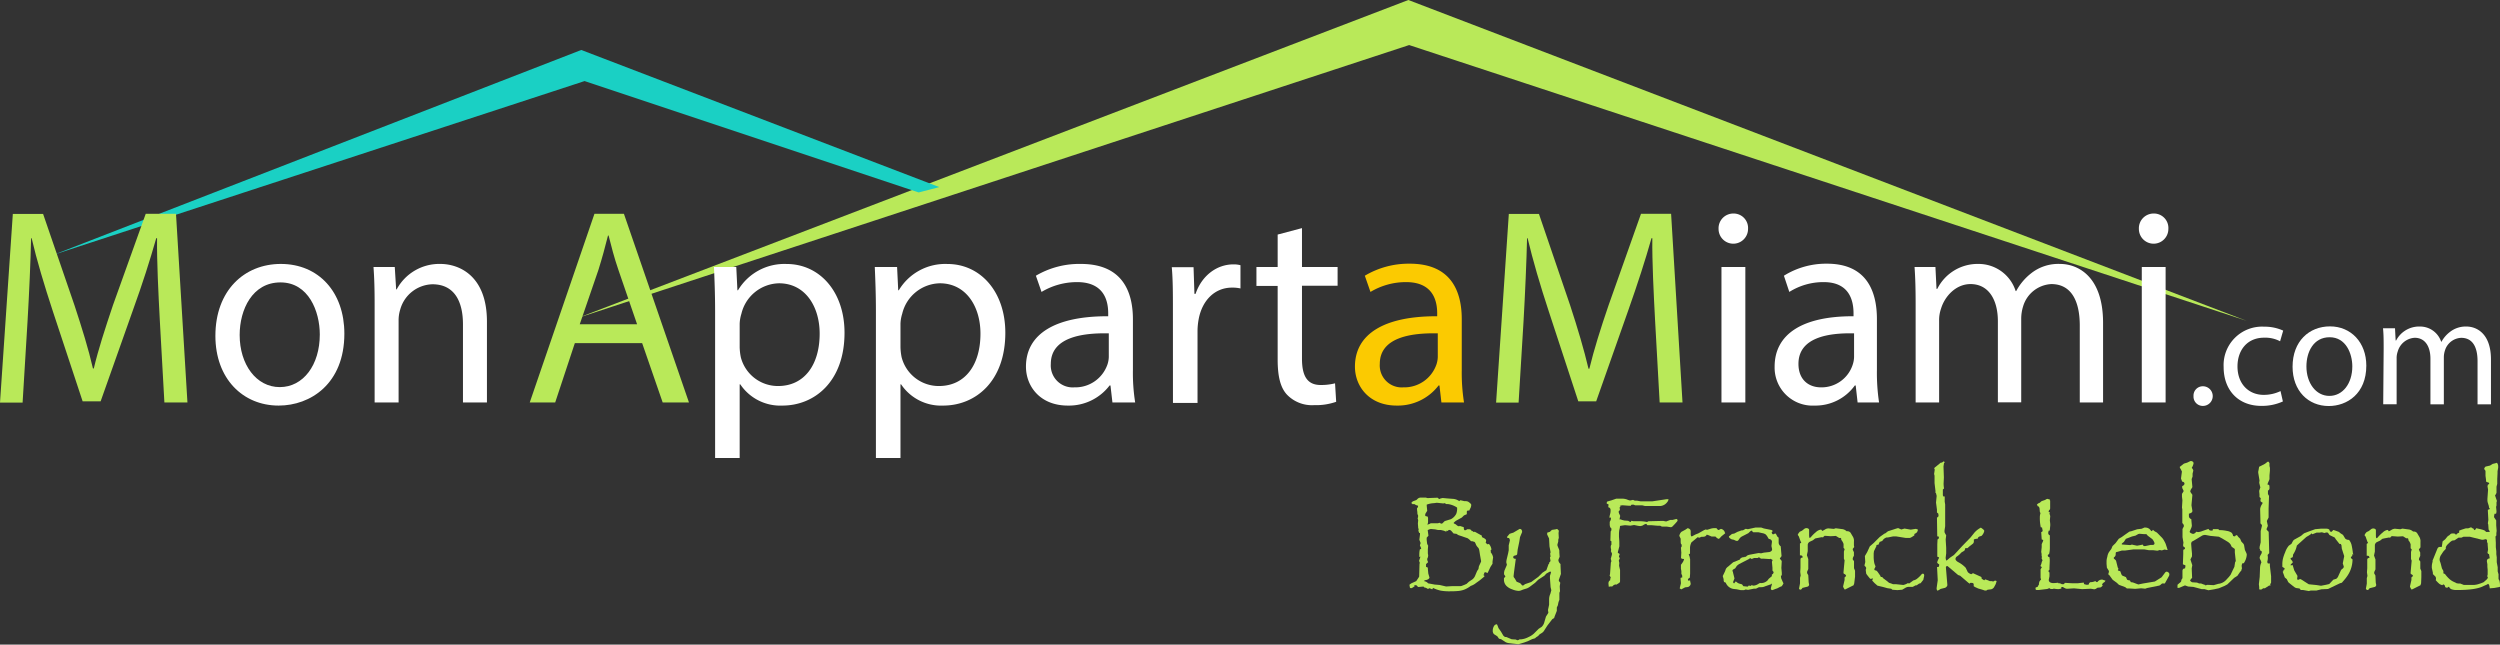 <svg xmlns="http://www.w3.org/2000/svg" viewBox="0 0 508.84 131.2"><rect x="0" y="0" width="508.84" height="131.2" fill="#333333" stroke="none"/><defs><style>.cls-1{fill:#b9e959;}.cls-2{fill:#1ad0c4;}.cls-3{fill:#fff;}.cls-4{fill:#fbca01;}</style></defs><title>Fichier 3</title><g id="Calque_2" data-name="Calque 2"><g id="logoV"><polygon id="Toit_2" data-name="Toit 2" class="cls-1" points="117.59 64.72 286.65 0 457.29 65.31 286.81 9.17 117.59 64.72"/><polygon id="Toit_1" data-name="Toit 1" class="cls-2" points="10.98 51.83 118.31 10.17 191.19 38.08 186.98 39.17 118.98 16.5 10.98 51.83"/><g id="by_Franck_Lablond" data-name="by Franck Lablond"><path class="cls-1" d="M303.89,113.4a.12.12,0,0,1,0,.11l-.11.83v.4l-.41.64-.47,1-.17.28a1,1,0,0,0-.37-.2l-.29.12,0,.4-.28,0,.3.17.06.17-.94.78-.77.55a3.32,3.32,0,0,1-1.08.6,6,6,0,0,1-1.2.71,4.67,4.67,0,0,1-1.21.31,15.69,15.69,0,0,1-1.75.08,10.37,10.37,0,0,1-1.94-.13,7,7,0,0,1-1.58-.55l-.17.28-.56-.23-.32.16a1.59,1.59,0,0,0-.76-.32l-.1-.16h-.24l-.86.08a1,1,0,0,1-.32-.33l-.49-.08.08.24-.25.17a1.27,1.27,0,0,1-.44.24.51.51,0,0,1-.27-.08l-.09-.47,0-.18.36-.26,1-.45.39-.58.21-.33.07-2.54.06-.28-.15-.39.28-.87-.23.08,0-.6a4.6,4.6,0,0,1,.11-.94l.22-.11.06-.1L289,111l.15-.47-.26-.66.13-1.09,0-.31h-.18l-.15-.46.07-.36-.11-.13,0-.2-.06-.76.06-.69-.11-.38.09-.25,0-.17,0-.19a.88.88,0,0,1-.14-.34c0-.1,0-.35-.07-.75l0-.39a.33.33,0,0,0,.2-.29l0-.19a1.52,1.52,0,0,1-.71-.31l-.45,0-.05-.13h-.12v-.19l.27-.25.73-.27.26-.25a.88.88,0,0,1,.63-.24l.47,0,.57,0,.31.1,2.08-.08.19.19.26.08.11-.11.47-.1,1.07.1,1.08.08A2.39,2.39,0,0,1,297,102l.24-.19.47.11.32.08h.39l.36.08c.45.3.67.52.67.68a1.52,1.52,0,0,1-.26.83l-.13.32-.21,0c-.2,0-.3.09-.3.28v.47l-.57.24-.45.44-1.23.68-.41.36v.14l.37.18.38.31.33.13.13-.1.83.26q0,.63.24.63a.61.61,0,0,0,.43-.21l.32,0a.73.73,0,0,1,.41.09.74.74,0,0,1,.23.3h.2l.19.19.21-.08,1.46.81v.28l.26.14c.4.18.6.38.6.57a1,1,0,0,1-.1.42c.2.23.35.35.45.35l.21-.09a2.16,2.16,0,0,1,.52,1.1c0,.06-.07.16-.2.28l.07.08,0,.27A2.11,2.11,0,0,1,303.89,113.4Zm-2.44.91v-.15l-.21-1.17c-.09-.59-.15-1-.19-1.14a.94.94,0,0,0-.28-.47,2.16,2.16,0,0,1-.33-.47l-.16-.39-.14-.21-.47-.15-.26,0a3.58,3.58,0,0,0-.7-.61l-1.91-.65-.35-.24-.6-.08-.45-.52a.59.59,0,0,0-.45-.2c-.11,0-.19.07-.24.22l-.28-.1,0,.18-.25,0-.26-.13-.63-.15h-.59l-.58-.13-.86-.08a1.64,1.64,0,0,0-.67.24l.15,1.12-.36.41,0,.42c.05.48.09.75.1.82a2,2,0,0,0,.2.38l-.06.74,0,.85.06.33a1.29,1.29,0,0,1-.19.74,1.23,1.23,0,0,0,.19.69l-.43.41,0,.55.37.16,0,.27.09.93.24.82c-.07.31-.41.49-1,.55l-.07.2a1.19,1.19,0,0,1,.79.43l.33.06,1,.19,1,.08,1.33.31,1.23-.07,1.67,0a1,1,0,0,0,.43-.11l.41-.16.43-.19.47-.44.71-.47a1.88,1.88,0,0,0,.6-.84l.37-.88.27-.39.09-.55Zm-4.88-11a4.37,4.37,0,0,0-1.84-.71l-.37,0-.3-.19-.3.06-1.31-.14-.58.08a4.8,4.8,0,0,0-1.48.3l0,.25.1,1-.4.66,0,.1,0,.11v.19l.51.14.06.3q0,.61,0,.75a1.28,1.28,0,0,1-.15.57,1.87,1.87,0,0,0,.56-.2l.15-.08,1,0,.09,0,.1,0,.15,0,.12,0,.34-.1a.75.75,0,0,0,.37.18.25.25,0,0,0,.21-.08l.45-.44,1.27-.39a2.59,2.59,0,0,0,1.07-1.07A2.93,2.93,0,0,0,296.57,103.32Z"/><path class="cls-1" d="M317.7,116.82l-.44,1.26v0l.05.2.26.33-.11.72.06,1-.13.33v1.42l-.18.47-.13.65-.21.44,0,.69-.45,1.15-.09.3-.38.24-1,1.3-.58.9a1.66,1.66,0,0,1-.66.68l-.33.2-.32.35-.39.25-.25.22-.56.16-.82.39-.81.3-1.16.35-1.21-.13-.66-.08a2,2,0,0,1-.79-.23l-.88-.58-.43-.1-.35-.5-.68-.43a1,1,0,0,1-.24-.74,1.74,1.74,0,0,1,.37-1.07.68.68,0,0,1,.49-.19l.17.39.13.37.51.72.48.82c.19.19.33.28.41.28h0l.19,0,1.09.46.89.06a.58.58,0,0,0,.34.14.66.66,0,0,0,.36-.18l.3,0a4,4,0,0,0,1.53-.46,4.13,4.13,0,0,0,1.09-.69l1-1,.6-.39a2.06,2.06,0,0,0,.56-1l.32-1.09.49-.77-.08-.57.23-1.07v-1.1a2.68,2.68,0,0,1,.25-1.12l.2-.74-.15-.62-.13-1.86,0-.31v-.13l.22-.71-.15-.2-.37.2-.45.26-.38.42-1.25.81-.64.63-1,.75a3.31,3.31,0,0,1-.64.38L310,120l-.47.19a1.9,1.9,0,0,1-.43.08,3.94,3.94,0,0,1-1.35-.33,3,3,0,0,1-1.14-.69,1.8,1.8,0,0,1-.5-1.33v-.28c.19-.13.28-.24.28-.35v0l0,0-.26-.39,0-.39.07-.35.51-1.2-.12-.47v-.17a3.87,3.87,0,0,1,.12-.66l.24-1c.05-.23.09-.46.13-.67l0-1,.24-1a.9.9,0,0,0-.18-.47l-.38-.06,0-.22.49-.58.3-.11.45-.13,1.29-.76h.08a.38.38,0,0,1,.31.16.66.66,0,0,1,.12.41v.08l-.42,1-.16,1-.32,1.54-.1.91a.3.3,0,0,1-.2.24l-.39.11a.3.3,0,0,0-.21.31c0,.21.17.32.52.32l-.37,2.77-.09.8.07.21.19.24.37.64.73.3.36.41.17.08H310l.41-.3,1.25-.43.53-.39.9-.65.86-.86.54-.35.25-.15.46-1.28.1,0,0-.24.29-.34-.12-.73.12-.2-.08-.58.09-.29-.22-1.18-.09-1.62-.38-.79a.59.59,0,0,1,0-.17v-.22l.55-.18.41-.39.75-.11.3-.08c.24.18.37.33.37.46V108l-.07.48.05,1-.11.39v.34l-.17.61,0,.2c.12.32.22.56.29.72a1,1,0,0,1,.1.37v.35l.06.86-.19.46a.79.79,0,0,0-.06.25,1.11,1.11,0,0,0,.43.76l0,.33Z"/><path class="cls-1" d="M341.46,105.82a.79.79,0,0,1-.08.28l-.42.48-.45.47a.7.7,0,0,1-.43.26h0l-.83-.13-1,0-.35-.18-.59,0-1.23-.11-.43,0-.36,0-.22-.28-.3.09-.53.3-.39.08-.47-.06-.76-.16h0l-.05,0-.73.13-1.08-.1-.72.1-.31.06a3.27,3.27,0,0,1-.14.8,5.65,5.65,0,0,0-.07.95v.44l.07,1,0,.71a1,1,0,0,1,0,.26l-.31,1.2.05.16c.21.06.32.15.32.27l-.13.36,0,.24.17.07,0,.1-.21.5.11.45-.05.58.2.88,0,1.46,0,.79a.45.45,0,0,1-.12.32,4.6,4.6,0,0,1-.48.31l-.24.13,0-.08a1,1,0,0,0-.56.23l-.19.19-.08,0-.15,0-.18,0-.3.06-.06-.63a.93.93,0,0,1,.08-.44.81.81,0,0,1,.28-.27l0-.2a1.35,1.35,0,0,1,.11-.35l-.24-.41.09-.27.17-2.36.11-.28-.13-.49.23-.82v-.39l-.13-.08v-.13l-.08-.08.06-.33-.08-.42v-.32a.43.43,0,0,1,.13-.28l0-.71-.21-.13.06-1.88a.49.49,0,0,0,.15-.4v-.2a.77.77,0,0,1-.27-.35,1.73,1.73,0,0,1-.07-.6l0-.41a1.17,1.17,0,0,0,.24-.6l0-.28-.28.09,0-.33.14-.55a2.35,2.35,0,0,0,.07-.6.82.82,0,0,0-.1-.48.68.68,0,0,0-.37-.21l.06-.57-.38-.18q0-.35.15-.42l.81-.23,1-.35,1.23,0a3.52,3.52,0,0,1,.94.17,2.15,2.15,0,0,0,.66.21h0l.57-.13.37.17.47,0,.71.13.49,0h1.89l2.92-.44h.37a1,1,0,0,1-.26.6,1.93,1.93,0,0,1-1.37.79h-.15l-3,0-.54-.13-1.46,0-.28-.13a1.74,1.74,0,0,0-.47,0l-.08.08-.05.13-.34,0-1.31-.1a1.63,1.63,0,0,0-.6.13l.17.13-.21.15.06.57c-.18.16-.26.27-.26.35a1.49,1.49,0,0,0,.18.52l.14.31-.14.71.36,0,.07.13.15,0,.38.1.79.06.44.25.17-.1,0-.15.51.09,1.44,0a7.21,7.21,0,0,1,1.31.16l.24-.16h.19l2.83-.07.61.12.83-.31.46,0,.83-.21Z"/><path class="cls-1" d="M351.12,108.44a.19.19,0,0,1,0,.12l-.75.6-.39.43-.24.09-.34-.23-.24-.24-.77,0-.73-.31-.28-.08a.76.76,0,0,1-.36.37,2.3,2.3,0,0,1-.73.07l-.43.19-.32-.11-.26.21-1,.83a2.55,2.55,0,0,0-.3,1.29l0,1-.28.19a1.81,1.81,0,0,1,.26.88H344l0,.38,0,1.72,0,.91-.06.82q-.39.24-.39.39a1.72,1.72,0,0,0,.09.24l.36-.08,0,.12.11.53v.07a.63.63,0,0,1-.2.41.68.68,0,0,1-.43.24l-.51.06-.77.41-.32-.2.06-.27.19-.77-.08-1,.08-.15h.26v-.16l0-.24-.17-.39,0-.55-.09-.46v-.39l0-.43a1.71,1.71,0,0,0,.11-.14l.16-.22c.07-.1.14-.22.22-.36l.13-.32,0-.14c-.4,0-.6-.09-.6-.28l.06-1-.08-1a.73.73,0,0,1,.15-.25v-.39l-.15-.16-.05-.32,0-.72-.28-.58a1.57,1.57,0,0,1,.41-.81l.81-.44.48-.32a1.05,1.05,0,0,1,.49.25.71.71,0,0,1,.13.48v.44c0,.33.07.5.21.5h.05l.66-.36.65-.26,1.11-.63.37-.16.28.08.58-.18a2.68,2.68,0,0,1,.77-.16l.56,0c.18.25.32.37.43.37l0,0h.05l.3-.16a.29.29,0,0,1,.15-.06,1,1,0,0,1,.8.82Z"/><path class="cls-1" d="M363,118.74l-.13.25-.21.32-.37.15-.55.29-.48.16a2.88,2.88,0,0,1-.56.2.21.21,0,0,1-.18-.1.26.26,0,0,1-.09-.18,3.66,3.66,0,0,1,.13-.6,1.9,1.9,0,0,0,.1-.47l-.25.18-1.16.4a1.65,1.65,0,0,1-.71.17h-.52l-.6.3-.41,0-1.22.25-.49-.08-.33.14-.27,0-.37,0-.86-.18-.58-.06a2,2,0,0,1-1-.42,2.06,2.06,0,0,1-.64-.87l-.35-.14-.08-.33,0-.24-.18-.63.48-1,.15-.44a1.64,1.64,0,0,1,.49-.51l1-.86.43-.16.71-.3h.06l.07,0a1,1,0,0,1,1-.57l.07-.08h.26a1.12,1.12,0,0,1,.34-.3,3.13,3.13,0,0,1,.64-.17l1.61-.3.48.06.6-.14,1.09-.12c.37-.09.56-.27.56-.54a.1.1,0,0,0,0-.09l-.13-.6.11-.87a.58.58,0,0,0-.19-.4.92.92,0,0,0-.46-.17l-.19-.31a2.36,2.36,0,0,0-.46-.62,1.79,1.79,0,0,0-.68-.25l-.75-.17-.71,0-.34,0a.59.59,0,0,1-.18-.13.69.69,0,0,1-.1-.24l-.35.16-.4.39-1.27.65a1.56,1.56,0,0,0-.53.45l-.18.26a.4.4,0,0,1-.36.22l-.24-.06-.38-.18-.41-.08a1.43,1.43,0,0,1-.38-.23c-.13-.11-.2-.21-.2-.3s0-.08,0-.08l.21-.16.41-.33.45-.08.69-.36.86-.3.23,0,.56-.31.45.08,1.55-.34.67,0h.49l.54.19,1.54.31.22.13v.19l-.17.1c.05.32.16.47.32.47l0,0h0l.35-.16h.06a.16.16,0,0,1,.17.13l.26.49.26.22v.31l0,.68a.94.94,0,0,0,.42.76l.17,2-.36.49.39.49,0,.17-.07,1.26.09,1v.52l-.19.05.05.43a.88.88,0,0,0,.09.28,4.4,4.4,0,0,1,.18.42ZM361,116.41a.91.91,0,0,1-.24-.3l0-.54-.11-1.23.15-.36-.41-.25-.21.06-1.2-.08-.56,0-.41-.3-.26.16-.71,0-.51.2-.3-.17-.35.23-1.95,1-.41.32-.34.52-.47.28a.4.4,0,0,0-.09.24.14.14,0,0,1,0,.06l.11.16,0,.12.3,1.2-.3.77.21.26.35-.43.34.27a1.42,1.42,0,0,0,.37.18l.57.16.26.37.9.09.24-.25.26.13.17-.1.15-.08a2.06,2.06,0,0,0,.36.1,2.12,2.12,0,0,0,1-.37l.1-.06.2-.11a1.85,1.85,0,0,0,1.53-.5l.26-.35.64-.54,0-.17,0-.17a.42.42,0,0,0,.24-.16A.79.79,0,0,0,361,116.41Z"/><path class="cls-1" d="M377.4,118.74l-.13.38-1.78.89a1.83,1.83,0,0,1-.35-.61v-.06l.3-1.29,0-.57.09,0,.22-.27a.8.8,0,0,0-.17-.28,1.22,1.22,0,0,0-.31-.16l-.06-.22.23-2.5-.14-.35,0-.44v-1l.15-.5-.22-.24,0-.8a2.35,2.35,0,0,0-.47-.84v-.14a.3.3,0,0,0-.11-.25l-.32,0-.66-.41-1.06.06-1.22-.09a1.27,1.27,0,0,0-.34.33l-.24-.05-1,.19-.36.08-.45.36-.58.27a.79.79,0,0,0-.48.64l0,1.31-.17.82.28.8v.43l0,1.59-.24.55,0,.2v.08l.24.42.08,1.46.09.47a.47.47,0,0,1-.28.39l-.84.21-.24.06c-.14.24-.27.36-.4.36a.41.41,0,0,1-.28-.15s0,0,0,0l0-.06c0-.07,0-.1,0-.08l.19-1,0-1.12.13-.46-.09-.74.05-.82,0-1.73c0-.23.15-.36.45-.38a.57.57,0,0,0-.13-.37.8.8,0,0,0-.43-.07l0-2.41.28-.19-.15-.28-.36-1-.22-.3.15-.3.26-.33.47-.22.45-.36a.79.79,0,0,1,.48-.16.67.67,0,0,1,.33.1.33.33,0,0,1,.18.22l0,1.26.05.41.25-.08a7.07,7.07,0,0,1,1.09-1.1,1.87,1.87,0,0,1,1-.51c.1,0,.18.09.26.28a2.88,2.88,0,0,0,.6-.31,1.36,1.36,0,0,1,.64-.21h.07l1.07.1.39-.13,1.2.16a1.54,1.54,0,0,1,1,.44l.19,0a.79.79,0,0,1,.67.38l.19.33.26.44a1.67,1.67,0,0,1,.19,1v.75l.06.32-.32.41.11.34.15.29v.55a.57.57,0,0,1,0,.16l-.19.39a1.1,1.1,0,0,0-.05.39l.26.35,0,.38,0,.94v.11l.21.52,0,1.2Z"/><path class="cls-1" d="M391.63,117.1a.3.3,0,0,1,0,.14l-.15.68v0a.25.25,0,0,0,0,.07l-.56.71-.32.09-.5.35-.21,0-.58.31h-.06l-.82,0a1.39,1.39,0,0,0-.6.19l-.67.39-1,.08-1-.08-.23-.2-.76-.11-.87-.24-1.17-.28-.57-.5-.5-.53.17-.47a1.32,1.32,0,0,1-.47.11h-.1l-.24-.28L380,117l-.16-.24-.1-.76.11-.39-.11-.21-.26-.31.17-.68-.08-1.23.47-.81.54-1.17.73-.63,1.3-1.29L383,109l.51-.37.22-.08.54-.42,1.67-.54.39-.11h0l0,0,.65.29.66-.19,1.25.22,1.05-.16a2.07,2.07,0,0,1,.43.16,1.33,1.33,0,0,1-.22.56,1.73,1.73,0,0,1-.51.32l0,.29-.52.34-.37.18h-.06l-.34,0-.45,0-2-.32-.3,0-.26,0-1.09.22H384a1.47,1.47,0,0,0-.88.71l-.54.2-.24.55-.45.08a.35.35,0,0,1,.05.18l-.52,1.07-.06.47,0,.82a7.28,7.28,0,0,0,.1,1,2.72,2.72,0,0,0,.28.78l-.11.31a.94.94,0,0,0-.14.29.43.43,0,0,0,.08.2l.37.11a2.21,2.21,0,0,1,.4.49l.35.5.05.12.08.17h.28l.17.23.84.63.38.32.41.13.38.15.58,0,1.49.16a.11.11,0,0,0,.06,0,3,3,0,0,0,.92-.38l.24.09.88-.64a1.62,1.62,0,0,0,.69-.3,5.82,5.82,0,0,0,.9-.85.47.47,0,0,1,.32-.22.27.27,0,0,1,.19.08A.29.29,0,0,1,391.63,117.1Z"/><path class="cls-1" d="M406.31,118.5a2,2,0,0,1-.3.73l-.06.11a1,1,0,0,1-.71.61l-.69.08-.26.16a.28.28,0,0,1-.13,0,.44.44,0,0,1-.19,0l-.53-.18-.8-.23-.66-.3-.26-.17,0-.35c0-.22-.16-.33-.49-.33H401l-.07.17-.28-.17-1.69-1.45-.41-.14-2.1-1.78a.27.27,0,0,0-.16-.05.19.19,0,0,0-.15.08.32.32,0,0,0-.08.2v0l.3,3.59a.52.52,0,0,1-.18.35.71.71,0,0,1-.32.22l-.88.22-.34.22-.3.14a.71.71,0,0,1-.17-.39v-.13l.23-1.62-.14-2.68.29,0a.69.69,0,0,0,.14-.35,1.35,1.35,0,0,0,0-.2c-.26-.14-.4-.27-.4-.42a3.43,3.43,0,0,1,.38-.88q0-.18-.36-.24v-.39l0-1.28,0-.86.05-1a.61.61,0,0,0,.25-.21.75.75,0,0,0,0-.36l-.31-.06-.06-3.81c.21-.1.32-.23.32-.39a1.72,1.72,0,0,0-.06-.44l-.26-.21v-.58l-.19-1.44.13-1.35-.13-.55-.11-.08,0-.39-.19-1.58,0-1.51-.09-.36.13-.89-.11-.23a.71.71,0,0,1,.12-.2L394,95s.25-.21.71-.58l.26-.23a.86.86,0,0,0,.38-.1l.24-.19.19.11v.21h-.1l-.11.72.08,2.25-.06,1.23a6.72,6.72,0,0,0,.09,1l-.24.21,0,1.18.1.24.28,0,0,.21,0,.85.09.57,0,.26,0,1,0,1.89v1.28l-.13.86v.16a.64.64,0,0,0,.06.33l.28.51a.09.09,0,0,0,0,0v0l-.1.79v.14l.1,1.61V112l0,.63-.11.89v0a2.06,2.06,0,0,0,.13.58l.16-.08.58-.5.83-.57,1.7-1.84,1.67-1.72.8-1a4.63,4.63,0,0,1,1.3-1l.35.26c.23.17.34.31.34.42a1.9,1.9,0,0,1-.56,1l-.27.08a1,1,0,0,0-.35.17,1,1,0,0,0-.17.33,1.74,1.74,0,0,0-.77.16v.32a.64.64,0,0,1-.18.52l-.77.6-.34.31-.19,0H400a1.2,1.2,0,0,1-.19.53l-.56.33-.45.46-.41.33a.67.67,0,0,0-.38.55q0,.31.51.63a5.86,5.86,0,0,1,1.57,1.17l.41.86a1.46,1.46,0,0,0,.73.45l.34-.21,1.57.71a.28.28,0,0,1,.19.25l0,.16.53.34.2-.2.58.2.36.16h.35a.7.7,0,0,1,.34.11.5.5,0,0,1,.36-.19.29.29,0,0,1,.17,0A.17.17,0,0,1,406.31,118.5Z"/><path class="cls-1" d="M428.55,118.19l-.17.25-.28.19-.26.28.13.29c-.23.24-.39.37-.51.37l-.54.05-.36.24-.29.09h0l-.7-.12-1.78.08-1.66-.16-1.29.08a1,1,0,0,1-.64-.16l-.34-.19-.3,0v.3a2.39,2.39,0,0,1-.65.13,6,6,0,0,1-1-.13l.06.1-.42,0-.16,0a.84.84,0,0,1-.21-.15l-.24,0v.08l-.35.08-1.69.2-.28,0c-.21,0-.31-.08-.31-.25v-.24l.48-.2v-.19l.19-.13a2.41,2.41,0,0,1,.11-.69,1.16,1.16,0,0,1,.34-.41l-.1-.39,0-1.36,0-.36.27-.43-.3-.23.18-.44.1-.4.15-.33-.19-.39.06-.3-.06-.22,0-.38-.08-.41.1-1v-.6l.24-.52.08-.3-.32-.13-.1-1.49a.41.41,0,0,0,.3-.24l-.13-.69-.26-.06a8.9,8.9,0,0,1-.19-2,2.81,2.81,0,0,1,.13-.85l-.13-.3-.07-.77-.17-.32h-.15l-.21-.37.27-.24.31-.13.38-.33.73-.25.2-.14.29-.08.28.1h.16v.18l.08.08,0,1,0,.47a.64.64,0,0,1-.06.33.77.77,0,0,1-.18.19l-.08.28.08.09.18,0v.16l-.09.08.17.55v0l-.08.86.08.76v.28l-.1,1.06H417a1.55,1.55,0,0,0-.11.44.49.49,0,0,0,.33.52l0,.31,0,2.1a5.33,5.33,0,0,1-.18,1.51l-.12-.08a.63.63,0,0,0-.13.27l.06.23.28.08.07.44v.4l0,0-.06,1.33,0,.4c-.14.12-.2.22-.2.3s.06.16.2.27l0,.78L417,118a.57.57,0,0,0,.25.52,1.47,1.47,0,0,0,.78.16,8.38,8.38,0,0,0,.86-.08l.07.11.3,0,.43.2.28,0c.11,0,.21-.11.3-.28l1.61.09,1,0,1.09-.13.19,0v.28a2.53,2.53,0,0,0,.6.16,2,2,0,0,0,.41-.08.51.51,0,0,1,.06-.28,1.19,1.19,0,0,1,.27-.19l.21,0a2.18,2.18,0,0,0,.77-.22.94.94,0,0,0,.22.2.46.46,0,0,0,.21,0,1.09,1.09,0,0,1,1-.49Z"/><path class="cls-1" d="M441.54,116.9a.75.75,0,0,1-.06.31l-.26.47-.6,1.08-.56,0-.35.3a.71.71,0,0,1-.4.16l-2.32.47-.35.13-.85-.08-1.18.11-1.34-.08h-.38a3.35,3.35,0,0,0-.35-.27l-1.26-.47-.43-.41-.84-.61-.67-.92-.25-.23a1.35,1.35,0,0,0,.15-.57.23.23,0,0,0-.05-.16l-.36-.58-.07-.76,0-.61a3.05,3.05,0,0,1,.15-.82,2.59,2.59,0,0,1,.35-1l.47-.63.24-.58.62-.6.66-.89.58-.34.84-.6.56-.39.19-.13.39-.08,1.18-.39.92-.11.54-.24.28,0a1.29,1.29,0,0,1,1.11.73.42.42,0,0,0,.35-.28l.36.31.47.26,1.08,1.1a5,5,0,0,1,.32.46l.22.41a2.89,2.89,0,0,1,.2.47c.06.17.14.43.25.77l.1.34-.12,0-.5-.1-.56.18-.43-.08-.47.14-.92-.11-.86,0-.9-.16-1.48,0-.71,0-1.76.24-.62,0-.88.26-.31.07-.06.32a.7.7,0,0,1-.37.74l0,.25a1.83,1.83,0,0,1,.45.42l.34,1.36.17.33a.36.36,0,0,0-.13.24.14.14,0,0,1,0,.06l.48.16.13.33c.09.32.2.51.34.58l.69.29.23.52a1.6,1.6,0,0,0,.58.15l.18.35.4.05,1.12.42.92-.19,2.45-.41.54-.34.83-.52.69-.92a.48.48,0,0,1,.41-.23C441.39,116.49,441.54,116.63,441.54,116.9Zm-3-6.3a2.25,2.25,0,0,0-.49-.89l-.9-.67-.28-.32-.43,0-1-.08-.23.06-.56.32-.71.17-.9.35-.35.13-.41.64a3.38,3.38,0,0,0-.42.35l0,.16,1.59.12.17,0,.3-.1.28.07.77.16h0l.86-.16.28-.07.21.31h.3l1.12-.24.47,0C438.4,110.89,438.51,110.78,438.51,110.6Z"/><path class="cls-1" d="M457.3,112.88a3.43,3.43,0,0,1-.63,1.78l-.19-.06a.9.9,0,0,0-.22.52,2.36,2.36,0,0,0,.07.55l-.07.14-.06.3-.3.35-.52.75-.64.4-1.39,1.33-.59.32-1.13.47-1,.22-1.14.19h0l-.8-.23h-.57l-1.68-.45-1.07-.08-.65-.23-1.18.5-.17,0-.17,0,0-.29,0-.34.34-.3c.26-.19.4-.33.41-.43L444,118l.21-.32,0-1.51a.66.66,0,0,1,.14-.36.54.54,0,0,1,.38-.11l.08-.41,0-.22-.51-.21,0-.18.07-1.94,0-.73.13-.23.21,0,0-.32-.36-.28,0-.19,0-.16.06-.36-.19-1.15,0-1,0-.57a.08.08,0,0,1,0-.08l.22-.44a.25.25,0,0,0,.06-.19.8.8,0,0,0-.32-.57v-.45l0-2.35-.07-.36.09-1.47-.09-.76v-.55l.35-.58-.15-.33a1,1,0,0,1-.16-.44l0-.22c.31-.15.47-.32.47-.52s-.16-.39-.47-.41l-.24-.63.19-1.42-.25-.52a1,1,0,0,1-.2-.42l.33-.26.53-.42.67-.2.49-.24a.49.49,0,0,1,.28-.08.57.57,0,0,1,.36.13.4.4,0,0,1,.16.31,2.58,2.58,0,0,1-.22.68l-.15.27a1.11,1.11,0,0,1,.32.55v0l-.15.61,0,.6-.19.52.15,1.64-.34.55a.73.73,0,0,0-.07.31.12.12,0,0,0,0,.11l.41.6-.19,2.11.19,1.15c0,.22-.13.37-.4.47l-.31.11v.44a.8.8,0,0,0,.11.4,1.88,1.88,0,0,0,.4.31l0,.29.09.94a1.37,1.37,0,0,1-.09.44l-.36.84c0,.12.14.24.41.36a.74.74,0,0,0,.3.08c.19,0,.41-.14.66-.44a1.65,1.65,0,0,0,.37.08,3.14,3.14,0,0,0,.9-.24l1.2-.41c.11.22.25.33.41.33a1.53,1.53,0,0,0,.43,0l.06-.28.32,0,.65,0a.39.39,0,0,1,.32.2,6.84,6.84,0,0,1,1.55.16,2.24,2.24,0,0,1,.92.34,1.08,1.08,0,0,1,.34.7l.39.08c.09-.17.19-.25.32-.25s.11,0,.13.05l.23.31.37.36.24.57.43.46.12.23.17,1,.24.52A1.36,1.36,0,0,1,457.3,112.88Zm-2.24,1.31-.19-1.73,0-.45c0-.19,0-.3-.09-.34l-.55-.38-.24-.5a2.22,2.22,0,0,0-.71-.6l-1-.6-.66-.35-1.74-.17-1-.19a1.39,1.39,0,0,0-.65.13l-1.24.75-.88.5a.86.86,0,0,0-.13.45l.09,1.15.08.8v.3l0,.28-.32.63.38,1.17-.12.66.08,1.83v.11a1.19,1.19,0,0,0-.41.55c.21.22.38.33.5.33l.92.06.43.18H448l.52.2.36.11,0,.11.32-.14h.19l1.18.06.95-.27a2.52,2.52,0,0,0,1.54-.75l.6-.65L454,117l.47-1,.31-.63.14-.91Z"/><path class="cls-1" d="M462.25,117.27l0,.7,0,.55a.42.42,0,0,1-.19.34l.07.32-.28,0-.86.55-.33,0-.4.26h-.09l-.09,0c-.17,0-.25,0-.25-.16v-.33l-.07-.6.17-1.46.07-1.86a2.71,2.71,0,0,1,.28-1.12l-.15-.42a1.8,1.8,0,0,1-.22-.48,1.9,1.9,0,0,1,.32-.77.9.9,0,0,0,.13-.45c0-.12-.13-.24-.4-.34l.06-.23-.11-.06v-.4l.22-.93v-2.3l.26-1.07c0-.15-.1-.3-.31-.47V106l-.06-2.41a2.4,2.4,0,0,1,.34-.91l.2-.34c-.32-.16-.48-.29-.48-.42,0,0,0-.14.07-.52l-.26-.24v-.52l-.06-.63v-.12l.23-.68-.23-.95.06-.47-.26-1.57V96l.09-.44.09-.55L461,94.4l.53-.42.22,0,.17.29,0,.58.09.38,0,.23v.32l-.09,1v.08l0,.47a.78.78,0,0,1-.05.35l-.3.69-.06.27a.55.55,0,0,1,.34.09s.07.17.07.38v.29a.52.52,0,0,1-.31.45v.33l0,.27v.1l.22.39-.09,2.56v1.83l-.36.71.21,1-.28.66a.89.89,0,0,0,.22.31l.23.24.11,4.33-.34.38a2.29,2.29,0,0,1,.06.54,3.19,3.19,0,0,1-.13.89l.13.29H462v.49Z"/><path class="cls-1" d="M479,112.85l-.28,0,.06.31-.3.21a.87.87,0,0,0,.1.29,1,1,0,0,0,.24.18l0,.27a6,6,0,0,1-1.08,3.15,7.37,7.37,0,0,1-.61.79c-.24.28-.4.46-.46.55l-.39.11-2.44,1.17-1.34.06-1,.25-1.16,0-.41.11-1.16-.21-.47,0-.26-.31-.73-.1-.34-.19-.73-.58-.38-.31a.7.7,0,0,1-.14-.16l-.28-.57-.4-.33-.31-.85-.12-.33.15-.11a.47.47,0,0,1,.05-.25.5.5,0,0,1,.23-.14l-.07-.21-.43-.28v-.55a4.92,4.92,0,0,1,.13-1.14,8.39,8.39,0,0,1,.45-1.29,4,4,0,0,1,.75-1.34l.52-.36.28-.52a.92.92,0,0,1,.38-.38l1.21-.67.7-.57.82-.32,1.44-.52,1.22-.11.94,0c.53,0,.8.15.8.46.14.13.23.2.28.2s.27-.13.43-.39l.32.08.84.31.34.29.49.31.46.76a1,1,0,0,0,.77.26,2.77,2.77,0,0,1,.51,1,14.69,14.69,0,0,1,.28,1.72Zm-1.87.34-.49-1.54-.07-.68-.13-.26h-.08a.29.29,0,0,1-.16,0,.51.51,0,0,1-.15-.15l-.64-.81-.21-.34-1.08-.52a2.35,2.35,0,0,0-.26-.39.35.35,0,0,0-.27-.13,2,2,0,0,0-.52.13,1.81,1.81,0,0,0-.54-.16l-.38.06-.63,0-.87.34-.2-.19-.17.22-.88.54-1.61,1.45-.3.28a4.74,4.74,0,0,1-.6,1.56l-.19.33v.1a.58.58,0,0,1-.09.39.61.61,0,0,1-.35.13,1.24,1.24,0,0,1-.06.2l0,0a.1.1,0,0,0,0,0l.39.47.06.3c-.28.23-.42.38-.42.46l.06.17a.31.31,0,0,1,.22-.14.14.14,0,0,1,.15.08l.3,1,.66,1.13-.08.68a.34.34,0,0,0,.23.1.51.51,0,0,0,.34-.16l.24.08,1.57,1,1.59.16.9.14,1-.19.67-.16.83-.88.62-.19.3-.33.67-1.48.36-.3a.53.53,0,0,0,.18-.32v-.07l-.2-.63Z"/><path class="cls-1" d="M492.78,118.74l-.13.38-1.78.89a1.65,1.65,0,0,1-.35-.61v-.06l.29-1.29,0-.57.09,0,.23-.27A.67.67,0,0,0,491,117a1.06,1.06,0,0,0-.31-.16l-.05-.22.22-2.5-.13-.35,0-.44v-1l.15-.5-.23-.24,0-.8a2.18,2.18,0,0,0-.46-.84v-.14a.28.28,0,0,0-.12-.25l-.32,0-.65-.41-1.07.06-1.21-.09a1.14,1.14,0,0,0-.34.33l-.24-.05-1,.19-.35.08-.45.36-.58.27a.8.8,0,0,0-.49.64l0,1.31-.17.82.29.8v.43l0,1.59-.25.55v.28l.24.42.07,1.46.1.47a.51.51,0,0,1-.08.21.49.49,0,0,1-.2.18l-.85.21-.24.06q-.21.36-.39.36a.41.41,0,0,1-.28-.15.08.08,0,0,0,0,0,.17.17,0,0,0-.06-.06c0-.07,0-.1,0-.08l.18-1,0-1.12.13-.46-.1-.74.06-.82,0-1.73c0-.23.15-.36.45-.38a.63.63,0,0,0-.13-.37.83.83,0,0,0-.43-.07l0-2.41.28-.19-.15-.28-.35-1-.23-.3.15-.3.27-.33.46-.22.45-.36a.82.82,0,0,1,.49-.16.7.7,0,0,1,.33.1.34.34,0,0,1,.17.22l0,1.26.06.41.24-.08a7.15,7.15,0,0,1,1.1-1.1,1.85,1.85,0,0,1,.94-.51c.1,0,.19.09.27.28a2.61,2.61,0,0,0,.59-.31,1.4,1.4,0,0,1,.64-.21h.08l1.06.1.4-.13,1.19.16a1.59,1.59,0,0,1,1,.44l.19,0a.79.79,0,0,1,.67.38l.19.33.26.44a1.76,1.76,0,0,1,.19,1v.75l0,.32-.32.41.12.34.15.29v.55a.57.57,0,0,1,0,.16l-.19.39a.87.87,0,0,0-.06.39l.27.35,0,.38,0,.94v.11l.21.52v1.2Z"/><path class="cls-1" d="M508.84,119.15l0,.28-.28.08-.88.16-.93.08a2.85,2.85,0,0,0-.13-.69.51.51,0,0,0-.23-.23.85.85,0,0,1-.25.17l-.31.13-.34.15c-1,.54-2.79.81-5.41.81a3,3,0,0,1-1.1-.15.91.91,0,0,1-.51-.51.54.54,0,0,0-.37.22l-.41-.14a1,1,0,0,0-.11-.37.57.57,0,0,0-.31-.2l-.16.16a1.69,1.69,0,0,1-.63-.28,6.46,6.46,0,0,1-.72-.74,1,1,0,0,0,.05-.32.66.66,0,0,0-.26-.55l-.37-.36,0-.27-.22-1v-.23a3.28,3.28,0,0,1,.16-1v-.28l.14-.32.81-2c.12-.29.29-.43.51-.43h0l.41,0,.17-1.13.51-.41.52-.63.38-.25.22-.22a.86.86,0,0,1,.28-.1l.28,0a.86.86,0,0,1,.33.06.65.65,0,0,1,.2.24,1.1,1.1,0,0,1,.65-.46l0-.41.38-.16.64-.21.33-.1.47,0,.6-.22.28.19a1.8,1.8,0,0,0,.28.13l0,.14c.1.08.16.12.19.12s.17-.13.3-.39l.69.16a5.43,5.43,0,0,1,.94.27.94.94,0,0,1,.37.33l.77,0-.1-.26-.15-.23-.07-1-.08-.28.1-.68-.1-1.86,0-.2.43-.16-.19-.27-.05-.36-.19-.6a2,2,0,0,1-.09-.66v-.16l.13-1.9L506.3,99l.07-.36a.33.33,0,0,0,.28-.27l-.17-.17A1,1,0,0,1,506,98v-.33l-.11-.82,0-.91a.6.6,0,0,0-.28-.45c.07-.33.21-.51.41-.55l.79-.18.54-.34.58-.14.28-.09a1.08,1.08,0,0,1,.26.69l0,.32-.13.71,0,.39-.06,1.18v1l-.15.57,0,1.23a1.45,1.45,0,0,1-.3.55l.38,1.13-.08.29v.64l-.09.27.09.91a1.83,1.83,0,0,1-.09.49h-.3a3,3,0,0,0-.11.6c0,.06,0,.09,0,.11l.44.66,0,1,.09,1.12-.06.46,0,.2,0,.27-.18.22.07,1.26,0,.9.1.85v.58l.09.65v1l.19,1,0,.84.17.6v1a1.05,1.05,0,0,1,.23.53A3.62,3.62,0,0,1,508.84,119.15Zm-2.09-5.51-.14-.84c-.21-.08-.31-.19-.31-.34v0l.11-.58-.08-1v-.27l-.13-.3,0-.32c0-.13-.05-.19-.15-.19a.08.08,0,0,1-.09-.07l-.53.12-.13,0-.18,0-2.4-.6-.88,0h-.28q-.13,0-.15,0l-.45.19h-.58l-.77.52-.52.08-.38.27-.52.49a1.62,1.62,0,0,0-.38.58l0,.33-.51.55-.54.82a2,2,0,0,0-.21.74,1.29,1.29,0,0,0,.1.53l.09.24.28,1.09.3.55,0,.3v.17l.32.13a6.56,6.56,0,0,0,.77.89,3.69,3.69,0,0,0,.84.62l.58.27.2.11.38.05h.34l.72.28h.83l1.29,0a3.82,3.82,0,0,0,1-.21,6.76,6.76,0,0,0,.91-.34l.6-.52.28-.36-.13-.35.08-.36,0-.39,0-.55-.06-.6,0-.08,0-.44-.1-.6,0,0C506.17,113.85,506.36,113.71,506.75,113.64Z"/></g><g id="_.com" data-name=".com"><path class="cls-3" d="M446.46,80.62a1.89,1.89,0,0,1,1.91-2,2,2,0,0,1,0,4A1.89,1.89,0,0,1,446.46,80.62Z"/><path class="cls-3" d="M464.65,81.71a10.27,10.27,0,0,1-4.41.9c-4.64,0-7.65-3.17-7.65-7.9a7.83,7.83,0,0,1,8.25-8.22,9.16,9.16,0,0,1,3.87.8l-.63,2.17a6.49,6.49,0,0,0-3.24-.73c-3.52,0-5.43,2.62-5.43,5.85,0,3.58,2.29,5.79,5.34,5.79a7.88,7.88,0,0,0,3.42-.77Z"/><path class="cls-3" d="M481.63,74.42c0,5.72-3.93,8.22-7.65,8.22-4.15,0-7.36-3.07-7.36-8,0-5.18,3.36-8.21,7.62-8.21S481.63,69.69,481.63,74.42Zm-12.19.16c0,3.39,1.94,6,4.67,6s4.67-2.53,4.67-6c0-2.62-1.31-5.94-4.61-5.94S469.44,71.64,469.44,74.58Z"/><path class="cls-3" d="M485.16,71c0-1.6,0-2.91-.13-4.19h2.44l.13,2.49h.1a5.27,5.27,0,0,1,4.82-2.84,4.53,4.53,0,0,1,4.35,3.1h.06a6.31,6.31,0,0,1,1.72-2A5.21,5.21,0,0,1,502,66.46c2,0,5,1.34,5,6.71v9.12h-2.73V73.52c0-3-1.08-4.76-3.33-4.76a3.61,3.61,0,0,0-3.3,2.56,4.51,4.51,0,0,0-.23,1.4v9.57h-2.73V73c0-2.46-1.08-4.25-3.2-4.25a3.82,3.82,0,0,0-3.46,2.81,3.92,3.92,0,0,0-.22,1.38v9.34h-2.73Z"/></g><g id="Miami"><path class="cls-1" d="M336.86,65.06c-.28-5.36-.61-11.8-.55-16.58h-.17c-1.27,4.5-2.82,9.28-4.69,14.58l-6.57,18.63h-3.64l-6-18.29C313.46,58,312,53,310.92,48.48h-.11c-.11,4.78-.39,11.22-.72,17l-1,16.46h-4.58l2.59-38.4h6.13l6.34,18.57c1.55,4.73,2.82,9,3.75,12.94h.17c.94-3.88,2.26-8.09,3.92-12.94L334,43.52h6.13l2.32,38.4H337.8Z"/><path class="cls-3" d="M355.79,46.6a3,3,0,1,1-6,0,3,3,0,0,1,3-3.14A2.94,2.94,0,0,1,355.79,46.6Zm-5.41,35.32V54.34h4.86V81.92Z"/><path class="cls-3" d="M378.09,81.92l-.39-3.47h-.17a9.86,9.86,0,0,1-8.16,4.1,7.73,7.73,0,0,1-8.17-7.92c0-6.67,5.74-10.31,16.06-10.26V63.8c0-2.28-.61-6.38-6.07-6.38a13,13,0,0,0-7,2l-1.1-3.3a16.2,16.2,0,0,1,8.77-2.45c8.17,0,10.16,5.75,10.16,11.28V75.31a40.15,40.15,0,0,0,.44,6.61Zm-.72-14.07c-5.3-.12-11.32.85-11.32,6.21,0,3.25,2.1,4.78,4.58,4.78a6.66,6.66,0,0,0,6.46-4.61,5.23,5.23,0,0,0,.28-1.6Z"/><path class="cls-3" d="M389.9,61.81c0-2.85-.06-5.19-.22-7.47h4.25l.22,4.45h.16a9.18,9.18,0,0,1,8.39-5.07,7.92,7.92,0,0,1,7.56,5.52h.11a11.34,11.34,0,0,1,3-3.58,8.9,8.9,0,0,1,5.91-1.94c3.53,0,8.77,2.39,8.77,12V81.92h-4.74V66.31c0-5.3-1.88-8.49-5.8-8.49a6.33,6.33,0,0,0-5.74,4.56,8.49,8.49,0,0,0-.38,2.51v17h-4.75V65.4c0-4.39-1.88-7.58-5.57-7.58-3,0-5.25,2.51-6,5a7.07,7.07,0,0,0-.39,2.45V81.92H389.9Z"/><path class="cls-3" d="M441.34,46.6a3,3,0,1,1-6,0,3,3,0,0,1,3-3.14A2.94,2.94,0,0,1,441.34,46.6Zm-5.41,35.32V54.34h4.85V81.92Z"/></g><g id="Apparta"><path class="cls-1" d="M117,69.84l-4,12.08h-5.18l13.17-38.4h6l13.24,38.4h-5.35L130.7,69.84ZM129.67,66l-3.8-11.06c-.86-2.5-1.44-4.78-2-7h-.12c-.57,2.28-1.2,4.61-1.95,7L118,66Z"/><path class="cls-3" d="M145.55,63.35c0-3.54-.12-6.38-.23-9h4.54l.23,4.73h.12a11,11,0,0,1,9.89-5.35c6.73,0,11.79,5.64,11.79,14,0,9.92-6.1,14.82-12.65,14.82a9.79,9.79,0,0,1-8.57-4.33h-.12v15h-5Zm5,7.35a11.68,11.68,0,0,0,.23,2,7.8,7.8,0,0,0,7.59,5.87c5.35,0,8.46-4.33,8.46-10.66,0-5.52-2.93-10.25-8.28-10.25a8.05,8.05,0,0,0-7.65,6.21,7.65,7.65,0,0,0-.35,2Z"/><path class="cls-3" d="M178.28,63.35c0-3.54-.12-6.38-.23-9h4.54l.23,4.73h.12a11,11,0,0,1,9.89-5.35c6.73,0,11.79,5.64,11.79,14,0,9.92-6.09,14.82-12.65,14.82a9.79,9.79,0,0,1-8.57-4.33h-.12v15h-5Zm5,7.35a11.68,11.68,0,0,0,.23,2,7.8,7.8,0,0,0,7.59,5.87c5.36,0,8.46-4.33,8.46-10.66,0-5.52-2.93-10.25-8.28-10.25a8.05,8.05,0,0,0-7.65,6.21,7.65,7.65,0,0,0-.35,2Z"/><path class="cls-3" d="M226.42,81.92l-.4-3.47h-.17a10.4,10.4,0,0,1-8.51,4.1c-5.64,0-8.52-3.93-8.52-7.92,0-6.67,6-10.31,16.74-10.26V63.8c0-2.28-.63-6.38-6.33-6.38a14,14,0,0,0-7.24,2l-1.15-3.3A17.39,17.39,0,0,1,220,53.72c8.52,0,10.59,5.75,10.59,11.28V75.31a37.94,37.94,0,0,0,.46,6.61Zm-.74-14.07c-5.53-.12-11.8.85-11.8,6.21a4.46,4.46,0,0,0,4.78,4.78,6.92,6.92,0,0,0,6.73-4.61,5.24,5.24,0,0,0,.29-1.6Z"/><path class="cls-3" d="M238.73,63c0-3.25,0-6-.23-8.61h4.43l.18,5.42h.23c1.26-3.71,4.31-6,7.71-6a5.24,5.24,0,0,1,1.43.17v4.73a7.25,7.25,0,0,0-1.72-.17c-3.57,0-6.1,2.67-6.79,6.44a13.42,13.42,0,0,0-.23,2.33v14.7h-5Z"/><path class="cls-3" d="M265,46.43v7.91h7.25v3.82H265V73c0,3.42,1,5.36,3.8,5.36a11.39,11.39,0,0,0,2.93-.34l.23,3.76a12.44,12.44,0,0,1-4.48.68A7.05,7.05,0,0,1,262,80.38c-1.44-1.48-1.95-3.93-1.95-7.18v-15h-4.32V54.34h4.32v-6.6Z"/><path class="cls-4" d="M293.38,81.92l-.4-3.47h-.17a10.44,10.44,0,0,1-8.52,4.1c-5.63,0-8.51-3.93-8.51-7.92,0-6.67,6-10.31,16.74-10.26V63.8c0-2.28-.63-6.38-6.33-6.38a14,14,0,0,0-7.25,2l-1.15-3.3a17.43,17.43,0,0,1,9.15-2.45c8.51,0,10.58,5.75,10.58,11.28V75.31a38.94,38.94,0,0,0,.46,6.61Zm-.74-14.07c-5.53-.12-11.8.85-11.8,6.21a4.46,4.46,0,0,0,4.78,4.78,6.92,6.92,0,0,0,6.73-4.61,5.24,5.24,0,0,0,.29-1.6Z"/></g><g id="Mon"><path class="cls-1" d="M32.52,65.06c-.28-5.36-.61-11.8-.55-16.58H31.8C30.52,53,29,57.76,27.08,63.06l-6.6,18.63H16.82L10.77,63.4C9,58,7.49,53,6.44,48.48H6.33c-.11,4.78-.39,11.22-.73,17l-1,16.46H0l2.61-38.4H8.77l6.38,18.57C16.7,66.82,18,71,18.92,75h.17C20,71.15,21.37,66.94,23,62.09l6.66-18.57h6.16l2.33,38.4H33.46Z"/><path class="cls-3" d="M70.09,67.91c0,10.19-6.88,14.64-13.38,14.64-7.27,0-12.87-5.47-12.87-14.19,0-9.23,5.88-14.64,13.32-14.64C64.87,53.72,70.09,59.47,70.09,67.91Zm-21.31.28c0,6,3.38,10.6,8.16,10.6s8.15-4.5,8.15-10.71c0-4.68-2.27-10.6-8-10.6S48.78,63,48.78,68.19Z"/><path class="cls-3" d="M76.25,61.81c0-2.85-.06-5.19-.23-7.47h4.33l.28,4.56h.11a9.84,9.84,0,0,1,8.88-5.18c3.72,0,9.49,2.28,9.49,11.74V81.92H94.23V66c0-4.44-1.61-8.14-6.22-8.14A7,7,0,0,0,81.46,63a7.4,7.4,0,0,0-.33,2.33V81.92H76.25Z"/></g></g></g></svg>